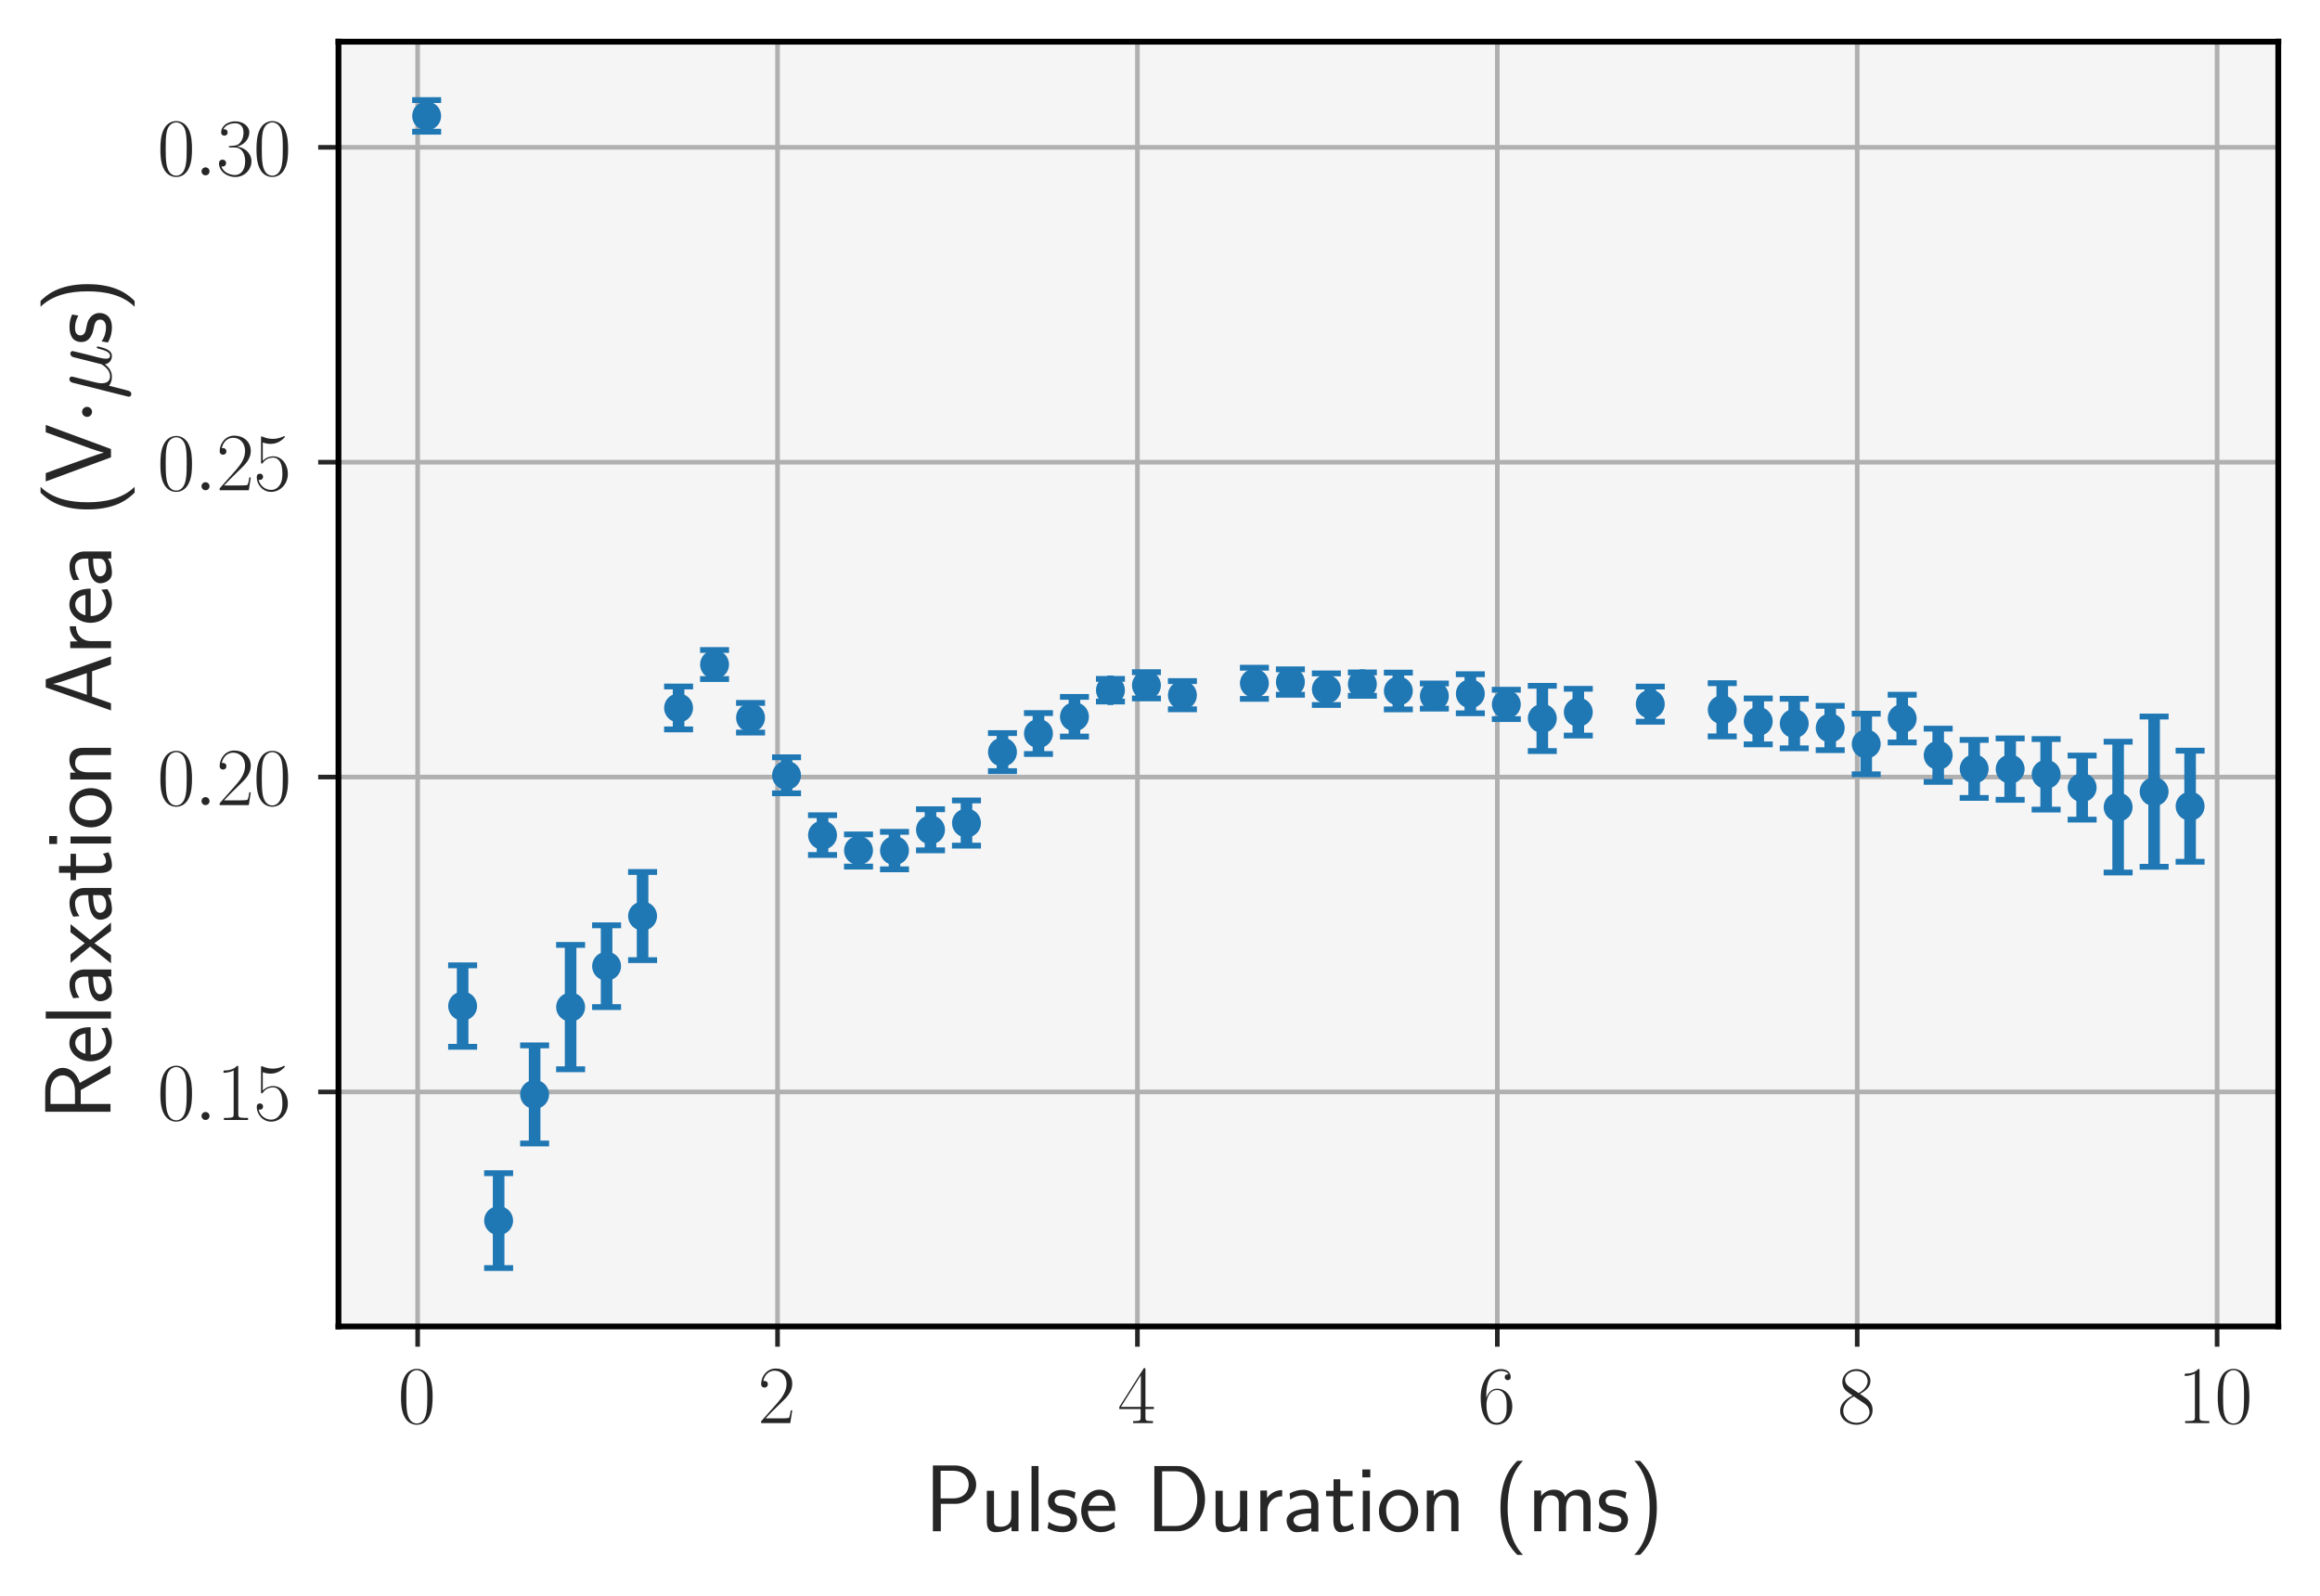 <?xml version="1.0" encoding="utf-8" standalone="no"?>
<!DOCTYPE svg PUBLIC "-//W3C//DTD SVG 1.1//EN"
  "http://www.w3.org/Graphics/SVG/1.1/DTD/svg11.dtd">
<svg xmlns:xlink="http://www.w3.org/1999/xlink" width="400.419pt" height="275.498pt" viewBox="0 0 400.419 275.498" xmlns="http://www.w3.org/2000/svg" version="1.1">
 <defs>
  <style type="text/css">*{stroke-linejoin: round; stroke-linecap: butt}</style>
 </defs>
 <g id="figure_1">
  <g id="patch_1">
   <path d="M 0 275.498 
L 400.419 275.498 
L 400.419 0 
L 0 0 
z
" style="fill: #ffffff"/>
  </g>
  <g id="axes_1">
   <g id="patch_2">
    <path d="M 58.419 228.96 
L 393.219 228.96 
L 393.219 7.2 
L 58.419 7.2 
z
" style="fill: #f5f5f5"/>
   </g>
   <g id="matplotlib.axis_1">
    <g id="xtick_1">
     <g id="line2d_1">
      <path d="M 72.085 228.96 
L 72.085 7.2 
" clip-path="url(#pfd8068167b)" style="fill: none; stroke: #b0b0b0; stroke-width: 0.8; stroke-linecap: round"/>
     </g>
     <g id="line2d_2">
      <defs>
       <path id="m3be9a66f11" d="M 0 0 
L 0 3.5 
" style="stroke: #262626; stroke-width: 0.8"/>
      </defs>
      <g>
       <use xlink:href="#m3be9a66f11" x="72.085" y="228.96" style="fill: #262626; stroke: #262626; stroke-width: 0.8"/>
      </g>
     </g>
     <g id="text_1">
      <!-- $\mathdefault{0}$ -->
      <g style="fill: #262626" transform="translate(68.67 245.646) scale(0.14 -0.14)">
       <defs>
        <path id="CMR17-30" d="M 2688 2025 
C 2688 2416 2682 3080 2413 3591 
C 2176 4039 1798 4198 1466 4198 
C 1158 4198 768 4058 525 3597 
C 269 3118 243 2524 243 2025 
C 243 1661 250 1106 448 619 
C 723 -39 1216 -128 1466 -128 
C 1760 -128 2208 -7 2470 600 
C 2662 1042 2688 1559 2688 2025 
z
M 1466 -26 
C 1056 -26 813 325 723 812 
C 653 1188 653 1738 653 2096 
C 653 2588 653 2997 736 3387 
C 858 3929 1216 4096 1466 4096 
C 1728 4096 2067 3923 2189 3400 
C 2272 3036 2278 2607 2278 2096 
C 2278 1680 2278 1169 2202 792 
C 2067 95 1690 -26 1466 -26 
z
" transform="scale(0.016)"/>
       </defs>
       <use xlink:href="#CMR17-30" transform="scale(0.996)"/>
      </g>
     </g>
    </g>
    <g id="xtick_2">
     <g id="line2d_3">
      <path d="M 134.2 228.96 
L 134.2 7.2 
" clip-path="url(#pfd8068167b)" style="fill: none; stroke: #b0b0b0; stroke-width: 0.8; stroke-linecap: round"/>
     </g>
     <g id="line2d_4">
      <g>
       <use xlink:href="#m3be9a66f11" x="134.2" y="228.96" style="fill: #262626; stroke: #262626; stroke-width: 0.8"/>
      </g>
     </g>
     <g id="text_2">
      <!-- $\mathdefault{2}$ -->
      <g style="fill: #262626" transform="translate(130.785 245.646) scale(0.14 -0.14)">
       <defs>
        <path id="CMR17-32" d="M 2669 989 
L 2554 989 
C 2490 536 2438 459 2413 420 
C 2381 369 1920 369 1830 369 
L 602 369 
C 832 619 1280 1072 1824 1597 
C 2214 1967 2669 2402 2669 3035 
C 2669 3790 2067 4224 1395 4224 
C 691 4224 262 3604 262 3030 
C 262 2780 448 2748 525 2748 
C 589 2748 781 2787 781 3010 
C 781 3207 614 3264 525 3264 
C 486 3264 448 3258 422 3245 
C 544 3790 915 4058 1306 4058 
C 1862 4058 2227 3617 2227 3035 
C 2227 2479 1901 2000 1536 1584 
L 262 146 
L 262 0 
L 2515 0 
L 2669 989 
z
" transform="scale(0.016)"/>
       </defs>
       <use xlink:href="#CMR17-32" transform="scale(0.996)"/>
      </g>
     </g>
    </g>
    <g id="xtick_3">
     <g id="line2d_5">
      <path d="M 196.315 228.96 
L 196.315 7.2 
" clip-path="url(#pfd8068167b)" style="fill: none; stroke: #b0b0b0; stroke-width: 0.8; stroke-linecap: round"/>
     </g>
     <g id="line2d_6">
      <g>
       <use xlink:href="#m3be9a66f11" x="196.315" y="228.96" style="fill: #262626; stroke: #262626; stroke-width: 0.8"/>
      </g>
     </g>
     <g id="text_3">
      <!-- $\mathdefault{4}$ -->
      <g style="fill: #262626" transform="translate(192.9 245.646) scale(0.14 -0.14)">
       <defs>
        <path id="CMR17-34" d="M 2150 4122 
C 2150 4256 2144 4256 2029 4256 
L 128 1254 
L 128 1088 
L 1779 1088 
L 1779 457 
C 1779 224 1766 160 1318 160 
L 1197 160 
L 1197 0 
C 1402 0 1747 0 1965 0 
C 2182 0 2528 0 2733 0 
L 2733 160 
L 2611 160 
C 2163 160 2150 224 2150 457 
L 2150 1088 
L 2803 1088 
L 2803 1254 
L 2150 1254 
L 2150 4122 
z
M 1798 3703 
L 1798 1254 
L 256 1254 
L 1798 3703 
z
" transform="scale(0.016)"/>
       </defs>
       <use xlink:href="#CMR17-34" transform="scale(0.996)"/>
      </g>
     </g>
    </g>
    <g id="xtick_4">
     <g id="line2d_7">
      <path d="M 258.43 228.96 
L 258.43 7.2 
" clip-path="url(#pfd8068167b)" style="fill: none; stroke: #b0b0b0; stroke-width: 0.8; stroke-linecap: round"/>
     </g>
     <g id="line2d_8">
      <g>
       <use xlink:href="#m3be9a66f11" x="258.43" y="228.96" style="fill: #262626; stroke: #262626; stroke-width: 0.8"/>
      </g>
     </g>
     <g id="text_4">
      <!-- $\mathdefault{6}$ -->
      <g style="fill: #262626" transform="translate(255.015 245.646) scale(0.14 -0.14)">
       <defs>
        <path id="CMR17-36" d="M 678 2176 
C 678 3690 1395 4032 1811 4032 
C 1946 4032 2272 4009 2400 3776 
C 2298 3776 2106 3776 2106 3553 
C 2106 3381 2246 3323 2336 3323 
C 2394 3323 2566 3348 2566 3560 
C 2566 3954 2246 4179 1805 4179 
C 1043 4179 243 3390 243 1984 
C 243 253 966 -128 1478 -128 
C 2099 -128 2688 427 2688 1283 
C 2688 2081 2170 2662 1517 2662 
C 1126 2662 838 2407 678 1960 
L 678 2176 
z
M 1478 25 
C 691 25 691 1200 691 1436 
C 691 1896 909 2560 1504 2560 
C 1613 2560 1926 2560 2138 2120 
C 2253 1870 2253 1609 2253 1289 
C 2253 944 2253 690 2118 434 
C 1978 171 1773 25 1478 25 
z
" transform="scale(0.016)"/>
       </defs>
       <use xlink:href="#CMR17-36" transform="scale(0.996)"/>
      </g>
     </g>
    </g>
    <g id="xtick_5">
     <g id="line2d_9">
      <path d="M 320.545 228.96 
L 320.545 7.2 
" clip-path="url(#pfd8068167b)" style="fill: none; stroke: #b0b0b0; stroke-width: 0.8; stroke-linecap: round"/>
     </g>
     <g id="line2d_10">
      <g>
       <use xlink:href="#m3be9a66f11" x="320.545" y="228.96" style="fill: #262626; stroke: #262626; stroke-width: 0.8"/>
      </g>
     </g>
     <g id="text_5">
      <!-- $\mathdefault{8}$ -->
      <g style="fill: #262626" transform="translate(317.13 245.646) scale(0.14 -0.14)">
       <defs>
        <path id="CMR17-38" d="M 1741 2264 
C 2144 2467 2554 2773 2554 3263 
C 2554 3841 1990 4179 1472 4179 
C 890 4179 378 3759 378 3180 
C 378 3021 416 2747 666 2505 
C 730 2442 998 2251 1171 2130 
C 883 1983 211 1634 211 934 
C 211 279 838 -128 1459 -128 
C 2144 -128 2720 362 2720 1010 
C 2720 1590 2330 1857 2074 2029 
L 1741 2264 
z
M 902 2822 
C 851 2854 595 3051 595 3351 
C 595 3739 998 4032 1459 4032 
C 1965 4032 2336 3676 2336 3262 
C 2336 2669 1670 2331 1638 2331 
C 1632 2331 1626 2331 1574 2370 
L 902 2822 
z
M 2080 1519 
C 2176 1449 2483 1240 2483 851 
C 2483 381 2010 25 1472 25 
C 890 25 448 438 448 940 
C 448 1443 838 1862 1280 2060 
L 2080 1519 
z
" transform="scale(0.016)"/>
       </defs>
       <use xlink:href="#CMR17-38" transform="scale(0.996)"/>
      </g>
     </g>
    </g>
    <g id="xtick_6">
     <g id="line2d_11">
      <path d="M 382.66 228.96 
L 382.66 7.2 
" clip-path="url(#pfd8068167b)" style="fill: none; stroke: #b0b0b0; stroke-width: 0.8; stroke-linecap: round"/>
     </g>
     <g id="line2d_12">
      <g>
       <use xlink:href="#m3be9a66f11" x="382.66" y="228.96" style="fill: #262626; stroke: #262626; stroke-width: 0.8"/>
      </g>
     </g>
     <g id="text_6">
      <!-- $\mathdefault{10}$ -->
      <g style="fill: #262626" transform="translate(375.831 245.646) scale(0.14 -0.14)">
       <defs>
        <path id="CMR17-31" d="M 1702 4058 
C 1702 4192 1696 4192 1606 4192 
C 1357 3916 979 3827 621 3827 
C 602 3827 570 3827 563 3808 
C 557 3795 557 3782 557 3648 
C 755 3648 1088 3686 1344 3839 
L 1344 461 
C 1344 236 1331 160 781 160 
L 589 160 
L 589 0 
C 896 0 1216 0 1523 0 
C 1830 0 2150 0 2458 0 
L 2458 160 
L 2266 160 
C 1715 160 1702 230 1702 458 
L 1702 4058 
z
" transform="scale(0.016)"/>
       </defs>
       <use xlink:href="#CMR17-31" transform="scale(0.996)"/>
       <use xlink:href="#CMR17-30" transform="translate(45.69 0) scale(0.996)"/>
      </g>
     </g>
    </g>
    <g id="text_7">
     <!-- Pulse Duration (ms) -->
     <g style="fill: #262626" transform="translate(159.558 264.313) scale(0.16 -0.16)">
      <defs>
       <path id="CMSS17-50" d="M 2106 1856 
C 2874 1856 3501 2453 3501 3158 
C 3501 3850 2899 4453 2067 4453 
L 570 4453 
L 570 0 
L 1107 0 
L 1107 1856 
L 2106 1856 
z
M 1926 4096 
C 2669 4096 2995 3627 2995 3157 
C 2995 2720 2694 2226 1926 2226 
L 1094 2226 
L 1094 4096 
L 1926 4096 
z
" transform="scale(0.016)"/>
       <path id="CMSS17-75" d="M 2618 2739 
L 2131 2739 
L 2131 972 
C 2131 498 1786 306 1421 306 
C 998 306 960 447 960 709 
L 960 2739 
L 474 2739 
L 474 678 
C 474 179 646 -64 1088 -64 
C 1306 -64 1798 -13 2144 306 
L 2144 0 
L 2618 0 
L 2618 2739 
z
" transform="scale(0.016)"/>
       <path id="CMSS17-6c" d="M 947 4416 
L 474 4416 
L 474 0 
L 947 0 
L 947 4416 
z
" transform="scale(0.016)"/>
       <path id="CMSS17-73" d="M 2061 2627 
C 1683 2807 1389 2807 1197 2807 
C 742 2807 198 2648 198 2003 
C 198 1359 902 1218 1094 1179 
C 1389 1122 1715 1058 1715 740 
C 1715 337 1254 337 1171 337 
C 915 337 563 407 243 638 
L 166 210 
C 531 0 883 -64 1178 -64 
C 1965 -64 2163 416 2163 781 
C 2163 1094 1984 1305 1862 1401 
C 1651 1568 1574 1587 1050 1696 
C 960 1709 646 1779 646 2066 
C 646 2432 1050 2432 1139 2432 
C 1555 2432 1811 2303 1984 2208 
L 2061 2627 
z
" transform="scale(0.016)"/>
       <path id="CMSS17-65" d="M 2502 1377 
C 2502 1590 2490 2003 2285 2345 
C 2061 2713 1696 2816 1421 2816 
C 755 2816 192 2188 192 1375 
C 192 582 774 -64 1510 -64 
C 1798 -64 2150 19 2470 248 
C 2470 274 2458 414 2451 420 
C 2451 433 2432 630 2432 656 
C 2125 407 1773 325 1517 325 
C 1107 325 666 667 646 1377 
L 2502 1377 
z
M 698 1728 
C 781 2084 1062 2421 1421 2421 
C 1517 2421 1965 2421 2080 1728 
L 698 1728 
z
" transform="scale(0.016)"/>
       <path id="CMSS17-44" d="M 570 4416 
L 570 0 
L 2144 0 
C 3194 0 4000 980 4000 2170 
C 4000 3398 3194 4416 2144 4416 
L 570 4416 
z
M 1094 357 
L 1094 4059 
L 2003 4059 
C 2861 4059 3475 3277 3475 2170 
C 3475 1107 2867 357 2003 357 
L 1094 357 
z
" transform="scale(0.016)"/>
       <path id="CMSS17-72" d="M 954 1363 
C 954 1965 1395 2368 1958 2368 
L 1958 2789 
C 1549 2789 1165 2585 934 2253 
L 934 2758 
L 480 2758 
L 480 0 
L 954 0 
L 954 1363 
z
" transform="scale(0.016)"/>
       <path id="CMSS17-61" d="M 2406 1791 
C 2406 2392 1978 2808 1402 2808 
C 1120 2808 813 2757 461 2553 
L 499 2135 
C 659 2248 934 2432 1395 2432 
C 1722 2432 1920 2180 1920 1782 
L 1920 1536 
C 896 1536 256 1238 256 726 
C 256 461 416 -64 947 -64 
C 1043 -64 1562 -64 1933 217 
L 1933 -19 
L 2406 -19 
L 2406 1791 
z
M 1920 816 
C 1920 701 1920 548 1728 434 
C 1562 325 1350 325 1261 325 
C 941 325 723 511 723 744 
C 723 1211 1722 1211 1920 1211 
L 1920 816 
z
" transform="scale(0.016)"/>
       <path id="CMSS17-74" d="M 1069 2368 
L 1901 2368 
L 1901 2737 
L 1069 2737 
L 1069 3520 
L 614 3520 
L 614 2737 
L 109 2737 
L 109 2368 
L 602 2368 
L 602 749 
C 602 384 685 -64 1107 -64 
C 1427 -64 1722 25 2003 172 
L 1901 548 
C 1747 414 1562 337 1363 337 
C 1082 337 1069 696 1069 856 
L 1069 2368 
z
" transform="scale(0.016)"/>
       <path id="CMSS17-69" d="M 979 4183 
L 442 4183 
L 442 3648 
L 979 3648 
L 979 4183 
z
M 947 2739 
L 474 2739 
L 474 0 
L 947 0 
L 947 2739 
z
" transform="scale(0.016)"/>
       <path id="CMSS17-6f" d="M 2829 1356 
C 2829 2176 2221 2816 1504 2816 
C 768 2816 173 2157 173 1356 
C 173 544 787 -64 1498 -64 
C 2227 -64 2829 563 2829 1356 
z
M 1504 337 
C 1050 337 659 709 659 1408 
C 659 2151 1114 2427 1498 2427 
C 1914 2427 2342 2126 2342 1408 
C 2342 683 1926 337 1504 337 
z
" transform="scale(0.016)"/>
       <path id="CMSS17-6e" d="M 2618 1877 
C 2618 2283 2522 2816 1798 2816 
C 1389 2816 1120 2606 941 2389 
L 941 2758 
L 474 2758 
L 474 0 
L 960 0 
L 960 1559 
C 960 1964 1114 2428 1549 2428 
C 2112 2428 2131 2048 2131 1829 
L 2131 0 
L 2618 0 
L 2618 1877 
z
" transform="scale(0.016)"/>
       <path id="CMSS17-28" d="M 1613 4768 
C 1267 4417 474 3601 474 1588 
C 474 -433 1267 -1243 1613 -1600 
L 2003 -1600 
C 1216 -784 960 357 960 1581 
C 960 2798 1203 3946 2003 4768 
L 1613 4768 
z
" transform="scale(0.016)"/>
       <path id="CMSS17-6d" d="M 4288 1877 
C 4288 2308 4179 2816 3462 2816 
C 2982 2816 2694 2516 2566 2331 
C 2451 2670 2182 2816 1798 2816 
C 1363 2816 1088 2568 941 2389 
L 941 2758 
L 474 2758 
L 474 0 
L 960 0 
L 960 1559 
C 960 1939 1101 2428 1555 2428 
C 2138 2428 2138 2016 2138 1829 
L 2138 0 
L 2624 0 
L 2624 1559 
C 2624 1939 2765 2428 3219 2428 
C 3802 2428 3802 2016 3802 1829 
L 3802 0 
L 4288 0 
L 4288 1877 
z
" transform="scale(0.016)"/>
       <path id="CMSS17-29" d="M 723 -1600 
C 1069 -1249 1862 -433 1862 1581 
C 1862 3601 1069 4411 723 4768 
L 333 4768 
C 1120 3952 1376 2811 1376 1588 
C 1376 370 1133 -778 333 -1600 
L 723 -1600 
z
" transform="scale(0.016)"/>
      </defs>
      <use xlink:href="#CMSS17-50" transform="scale(0.996)"/>
      <use xlink:href="#CMSS17-75" transform="translate(59.736 0) scale(0.996)"/>
      <use xlink:href="#CMSS17-6c" transform="translate(107.941 0) scale(0.996)"/>
      <use xlink:href="#CMSS17-73" transform="translate(130.121 0) scale(0.996)"/>
      <use xlink:href="#CMSS17-65" transform="translate(166.035 0) scale(0.996)"/>
      <use xlink:href="#CMSS17-44" transform="translate(238.903 0) scale(0.996)"/>
      <use xlink:href="#CMSS17-75" transform="translate(306.446 0) scale(0.996)"/>
      <use xlink:href="#CMSS17-72" transform="translate(354.651 0) scale(0.996)"/>
      <use xlink:href="#CMSS17-61" transform="translate(386.56 0) scale(0.996)"/>
      <use xlink:href="#CMSS17-74" transform="translate(431.482 0) scale(0.996)"/>
      <use xlink:href="#CMSS17-69" transform="translate(465.314 0) scale(0.996)"/>
      <use xlink:href="#CMSS17-6f" transform="translate(487.494 0) scale(0.996)"/>
      <use xlink:href="#CMSS17-6e" transform="translate(534.338 0) scale(0.996)"/>
      <use xlink:href="#CMSS17-28" transform="translate(613.772 0) scale(0.996)"/>
      <use xlink:href="#CMSS17-6d" transform="translate(650.206 0) scale(0.996)"/>
      <use xlink:href="#CMSS17-73" transform="translate(724.435 0) scale(0.996)"/>
      <use xlink:href="#CMSS17-29" transform="translate(760.349 0) scale(0.996)"/>
     </g>
    </g>
   </g>
   <g id="matplotlib.axis_2">
    <g id="ytick_1">
     <g id="line2d_13">
      <path d="M 58.419 188.478 
L 393.219 188.478 
" clip-path="url(#pfd8068167b)" style="fill: none; stroke: #b0b0b0; stroke-width: 0.8; stroke-linecap: round"/>
     </g>
     <g id="line2d_14">
      <defs>
       <path id="m4b57a94c94" d="M 0 0 
L -3.5 0 
" style="stroke: #262626; stroke-width: 0.8"/>
      </defs>
      <g>
       <use xlink:href="#m4b57a94c94" x="58.419" y="188.478" style="fill: #262626; stroke: #262626; stroke-width: 0.8"/>
      </g>
     </g>
     <g id="text_8">
      <!-- $\mathdefault{0.15}$ -->
      <g style="fill: #262626" transform="translate(27.14 193.321) scale(0.14 -0.14)">
       <defs>
        <path id="CMMI12-3a" d="M 1178 307 
C 1178 492 1024 619 870 619 
C 685 619 557 466 557 313 
C 557 128 710 0 864 0 
C 1050 0 1178 153 1178 307 
z
" transform="scale(0.016)"/>
        <path id="CMR17-35" d="M 730 3692 
C 794 3666 1056 3584 1325 3584 
C 1920 3584 2246 3911 2432 4100 
C 2432 4157 2432 4192 2394 4192 
C 2387 4192 2374 4192 2323 4163 
C 2099 4058 1837 3973 1517 3973 
C 1325 3973 1037 3999 723 4139 
C 653 4171 640 4171 634 4171 
C 602 4171 595 4164 595 4037 
L 595 2203 
C 595 2089 595 2057 659 2057 
C 691 2057 704 2070 736 2114 
C 941 2401 1222 2522 1542 2522 
C 1766 2522 2246 2382 2246 1289 
C 2246 1085 2246 715 2054 421 
C 1894 159 1645 25 1370 25 
C 947 25 518 320 403 814 
C 429 807 480 795 506 795 
C 589 795 749 840 749 1038 
C 749 1210 627 1280 506 1280 
C 358 1280 262 1190 262 1011 
C 262 454 704 -128 1382 -128 
C 2042 -128 2669 440 2669 1264 
C 2669 2030 2170 2624 1549 2624 
C 1222 2624 947 2503 730 2274 
L 730 3692 
z
" transform="scale(0.016)"/>
       </defs>
       <use xlink:href="#CMR17-30" transform="scale(0.996)"/>
       <use xlink:href="#CMMI12-3a" transform="translate(45.69 0) scale(0.996)"/>
       <use xlink:href="#CMR17-31" transform="translate(72.788 0) scale(0.996)"/>
       <use xlink:href="#CMR17-35" transform="translate(118.478 0) scale(0.996)"/>
      </g>
     </g>
    </g>
    <g id="ytick_2">
     <g id="line2d_15">
      <path d="M 58.419 134.127 
L 393.219 134.127 
" clip-path="url(#pfd8068167b)" style="fill: none; stroke: #b0b0b0; stroke-width: 0.8; stroke-linecap: round"/>
     </g>
     <g id="line2d_16">
      <g>
       <use xlink:href="#m4b57a94c94" x="58.419" y="134.127" style="fill: #262626; stroke: #262626; stroke-width: 0.8"/>
      </g>
     </g>
     <g id="text_9">
      <!-- $\mathdefault{0.20}$ -->
      <g style="fill: #262626" transform="translate(27.14 138.97) scale(0.14 -0.14)">
       <use xlink:href="#CMR17-30" transform="scale(0.996)"/>
       <use xlink:href="#CMMI12-3a" transform="translate(45.69 0) scale(0.996)"/>
       <use xlink:href="#CMR17-32" transform="translate(72.788 0) scale(0.996)"/>
       <use xlink:href="#CMR17-30" transform="translate(118.478 0) scale(0.996)"/>
      </g>
     </g>
    </g>
    <g id="ytick_3">
     <g id="line2d_17">
      <path d="M 58.419 79.776 
L 393.219 79.776 
" clip-path="url(#pfd8068167b)" style="fill: none; stroke: #b0b0b0; stroke-width: 0.8; stroke-linecap: round"/>
     </g>
     <g id="line2d_18">
      <g>
       <use xlink:href="#m4b57a94c94" x="58.419" y="79.776" style="fill: #262626; stroke: #262626; stroke-width: 0.8"/>
      </g>
     </g>
     <g id="text_10">
      <!-- $\mathdefault{0.25}$ -->
      <g style="fill: #262626" transform="translate(27.14 84.619) scale(0.14 -0.14)">
       <use xlink:href="#CMR17-30" transform="scale(0.996)"/>
       <use xlink:href="#CMMI12-3a" transform="translate(45.69 0) scale(0.996)"/>
       <use xlink:href="#CMR17-32" transform="translate(72.788 0) scale(0.996)"/>
       <use xlink:href="#CMR17-35" transform="translate(118.478 0) scale(0.996)"/>
      </g>
     </g>
    </g>
    <g id="ytick_4">
     <g id="line2d_19">
      <path d="M 58.419 25.425 
L 393.219 25.425 
" clip-path="url(#pfd8068167b)" style="fill: none; stroke: #b0b0b0; stroke-width: 0.8; stroke-linecap: round"/>
     </g>
     <g id="line2d_20">
      <g>
       <use xlink:href="#m4b57a94c94" x="58.419" y="25.425" style="fill: #262626; stroke: #262626; stroke-width: 0.8"/>
      </g>
     </g>
     <g id="text_11">
      <!-- $\mathdefault{0.30}$ -->
      <g style="fill: #262626" transform="translate(27.14 30.268) scale(0.14 -0.14)">
       <defs>
        <path id="CMR17-33" d="M 1414 2157 
C 1984 2157 2234 1662 2234 1090 
C 2234 320 1824 25 1453 25 
C 1114 25 563 194 390 693 
C 422 680 454 680 486 680 
C 640 680 755 782 755 948 
C 755 1133 614 1216 486 1216 
C 378 1216 211 1165 211 926 
C 211 335 787 -128 1466 -128 
C 2176 -128 2720 430 2720 1085 
C 2720 1707 2208 2157 1600 2227 
C 2086 2328 2554 2756 2554 3329 
C 2554 3820 2048 4179 1472 4179 
C 890 4179 378 3829 378 3329 
C 378 3110 544 3072 627 3072 
C 762 3072 877 3155 877 3321 
C 877 3486 762 3569 627 3569 
C 602 3569 570 3569 544 3557 
C 730 3959 1235 4032 1459 4032 
C 1683 4032 2106 3925 2106 3320 
C 2106 3143 2080 2828 1862 2550 
C 1670 2304 1453 2304 1242 2284 
C 1210 2284 1062 2269 1037 2269 
C 992 2263 966 2257 966 2208 
C 966 2163 973 2157 1101 2157 
L 1414 2157 
z
" transform="scale(0.016)"/>
       </defs>
       <use xlink:href="#CMR17-30" transform="scale(0.996)"/>
       <use xlink:href="#CMMI12-3a" transform="translate(45.69 0) scale(0.996)"/>
       <use xlink:href="#CMR17-33" transform="translate(72.788 0) scale(0.996)"/>
       <use xlink:href="#CMR17-30" transform="translate(118.478 0) scale(0.996)"/>
      </g>
     </g>
    </g>
    <g id="text_12">
     <!-- Relaxation Area (V$\cdot$$\mu$s) -->
     <g style="fill: #262626" transform="translate(19.155 193.351) rotate(-90) scale(0.16 -0.16)">
      <defs>
       <path id="CMSS17-52" d="M 2522 2109 
L 2534 2115 
C 3533 2459 3539 3147 3539 3268 
C 3539 3873 2925 4453 2003 4453 
L 570 4453 
L 570 32 
L 1094 32 
L 1094 2048 
L 2035 2048 
L 3168 32 
L 3706 32 
L 2522 2109 
z
M 1094 2437 
L 1094 4096 
L 1933 4096 
C 2746 4096 3034 3637 3034 3267 
C 3034 2922 2778 2437 1933 2437 
L 1094 2437 
z
" transform="scale(0.016)"/>
       <path id="CMSS17-78" d="M 1587 1414 
L 2656 2739 
L 2099 2739 
L 1363 1777 
L 602 2739 
L 32 2739 
L 1139 1414 
L 0 0 
L 563 0 
L 1363 1121 
L 2195 0 
L 2758 0 
L 1587 1414 
z
" transform="scale(0.016)"/>
       <path id="CMSS17-41" d="M 2272 4416 
L 1722 4416 
L 166 0 
L 653 0 
L 1101 1280 
L 2816 1280 
L 3270 0 
L 3827 0 
L 2272 4416 
z
M 2694 1637 
L 1222 1637 
C 1530 2528 1914 3638 1958 3925 
L 1965 3925 
C 2010 3663 2138 3281 2246 2956 
L 2694 1637 
z
" transform="scale(0.016)"/>
       <path id="CMSS17-56" d="M 3910 4416 
L 3411 4416 
L 2304 1362 
C 2272 1273 2074 688 2035 484 
L 2029 484 
C 1978 726 1773 1292 1664 1604 
L 922 3672 
L 646 4416 
L 83 4416 
L 1715 0 
L 2278 0 
L 3910 4416 
z
" transform="scale(0.016)"/>
       <path id="CMSY10-1" d="M 1229 1619 
C 1229 1805 1075 1958 890 1958 
C 704 1958 550 1805 550 1619 
C 550 1433 704 1280 890 1280 
C 1075 1280 1229 1433 1229 1619 
z
" transform="scale(0.016)"/>
       <path id="CMMI12-16" d="M 922 140 
C 1082 -6 1318 -64 1536 -64 
C 1946 -64 2227 208 2374 405 
C 2438 69 2707 -64 2931 -64 
C 3123 -64 3277 50 3392 277 
C 3494 493 3584 879 3584 903 
C 3584 935 3558 960 3520 960 
C 3462 960 3456 928 3430 834 
C 3334 461 3213 64 2950 64 
C 2765 64 2752 229 2752 358 
C 2752 504 2810 735 2854 926 
L 3034 1615 
C 3059 1737 3130 2023 3162 2139 
C 3200 2292 3270 2567 3270 2592 
C 3270 2688 3194 2752 3098 2752 
C 3040 2752 2906 2726 2854 2535 
L 2406 760 
C 2374 632 2374 619 2291 517 
C 2214 409 1965 64 1562 64 
C 1203 64 1088 326 1088 625 
C 1088 811 1146 1034 1171 1143 
L 1459 2293 
C 1491 2414 1542 2618 1542 2657 
C 1542 2759 1459 2816 1376 2816 
C 1318 2816 1178 2797 1126 2592 
L 198 -1107 
C 192 -1139 179 -1177 179 -1216 
C 179 -1312 256 -1376 352 -1376 
C 538 -1376 576 -1228 621 -1050 
L 922 140 
z
" transform="scale(0.016)"/>
      </defs>
      <use xlink:href="#CMSS17-52" transform="scale(0.996)"/>
      <use xlink:href="#CMSS17-65" transform="translate(60.416 0) scale(0.996)"/>
      <use xlink:href="#CMSS17-6c" transform="translate(102.055 0) scale(0.996)"/>
      <use xlink:href="#CMSS17-61" transform="translate(124.236 0) scale(0.996)"/>
      <use xlink:href="#CMSS17-78" transform="translate(169.158 0) scale(0.996)"/>
      <use xlink:href="#CMSS17-61" transform="translate(212.158 0) scale(0.996)"/>
      <use xlink:href="#CMSS17-74" transform="translate(257.08 0) scale(0.996)"/>
      <use xlink:href="#CMSS17-69" transform="translate(290.911 0) scale(0.996)"/>
      <use xlink:href="#CMSS17-6f" transform="translate(313.092 0) scale(0.996)"/>
      <use xlink:href="#CMSS17-6e" transform="translate(359.936 0) scale(0.996)"/>
      <use xlink:href="#CMSS17-41" transform="translate(439.37 0) scale(0.996)"/>
      <use xlink:href="#CMSS17-72" transform="translate(501.588 0) scale(0.996)"/>
      <use xlink:href="#CMSS17-65" transform="translate(533.497 0) scale(0.996)"/>
      <use xlink:href="#CMSS17-61" transform="translate(575.136 0) scale(0.996)"/>
      <use xlink:href="#CMSS17-28" transform="translate(651.287 0) scale(0.996)"/>
      <use xlink:href="#CMSS17-56" transform="translate(687.721 0) scale(0.996)"/>
      <use xlink:href="#CMSY10-1" transform="translate(749.939 0) scale(0.996)"/>
      <use xlink:href="#CMMI12-16" transform="translate(777.613 0) scale(0.996)"/>
      <use xlink:href="#CMSS17-73" transform="translate(836.304 0) scale(0.996)"/>
      <use xlink:href="#CMSS17-29" transform="translate(872.218 0) scale(0.996)"/>
     </g>
    </g>
   </g>
   <g id="LineCollection_1">
    <path d="M 73.637 20.006 
L 73.637 20.006 
" clip-path="url(#pfd8068167b)" style="fill: none; stroke: #1f77b4; stroke-width: 2"/>
    <path d="M 79.849 173.659 
L 79.849 173.659 
" clip-path="url(#pfd8068167b)" style="fill: none; stroke: #1f77b4; stroke-width: 2"/>
    <path d="M 86.06 210.691 
L 86.06 210.691 
" clip-path="url(#pfd8068167b)" style="fill: none; stroke: #1f77b4; stroke-width: 2"/>
    <path d="M 92.272 188.912 
L 92.272 188.912 
" clip-path="url(#pfd8068167b)" style="fill: none; stroke: #1f77b4; stroke-width: 2"/>
    <path d="M 98.483 173.835 
L 98.483 173.835 
" clip-path="url(#pfd8068167b)" style="fill: none; stroke: #1f77b4; stroke-width: 2"/>
    <path d="M 104.695 166.776 
L 104.695 166.776 
" clip-path="url(#pfd8068167b)" style="fill: none; stroke: #1f77b4; stroke-width: 2"/>
    <path d="M 110.906 158.123 
L 110.906 158.123 
" clip-path="url(#pfd8068167b)" style="fill: none; stroke: #1f77b4; stroke-width: 2"/>
    <path d="M 117.118 122.2 
L 117.118 122.2 
" clip-path="url(#pfd8068167b)" style="fill: none; stroke: #1f77b4; stroke-width: 2"/>
    <path d="M 123.329 114.703 
L 123.329 114.703 
" clip-path="url(#pfd8068167b)" style="fill: none; stroke: #1f77b4; stroke-width: 2"/>
    <path d="M 129.541 123.892 
L 129.541 123.892 
" clip-path="url(#pfd8068167b)" style="fill: none; stroke: #1f77b4; stroke-width: 2"/>
    <path d="M 135.753 133.828 
L 135.753 133.828 
" clip-path="url(#pfd8068167b)" style="fill: none; stroke: #1f77b4; stroke-width: 2"/>
    <path d="M 141.964 144.15 
L 141.964 144.15 
" clip-path="url(#pfd8068167b)" style="fill: none; stroke: #1f77b4; stroke-width: 2"/>
    <path d="M 148.176 146.805 
L 148.176 146.805 
" clip-path="url(#pfd8068167b)" style="fill: none; stroke: #1f77b4; stroke-width: 2"/>
    <path d="M 154.387 146.82 
L 154.387 146.82 
" clip-path="url(#pfd8068167b)" style="fill: none; stroke: #1f77b4; stroke-width: 2"/>
    <path d="M 160.599 143.231 
L 160.599 143.231 
" clip-path="url(#pfd8068167b)" style="fill: none; stroke: #1f77b4; stroke-width: 2"/>
    <path d="M 166.81 142.066 
L 166.81 142.066 
" clip-path="url(#pfd8068167b)" style="fill: none; stroke: #1f77b4; stroke-width: 2"/>
    <path d="M 173.022 129.822 
L 173.022 129.822 
" clip-path="url(#pfd8068167b)" style="fill: none; stroke: #1f77b4; stroke-width: 2"/>
    <path d="M 179.233 126.615 
L 179.233 126.615 
" clip-path="url(#pfd8068167b)" style="fill: none; stroke: #1f77b4; stroke-width: 2"/>
    <path d="M 185.445 123.715 
L 185.445 123.715 
" clip-path="url(#pfd8068167b)" style="fill: none; stroke: #1f77b4; stroke-width: 2"/>
    <path d="M 191.656 119.139 
L 191.656 119.139 
" clip-path="url(#pfd8068167b)" style="fill: none; stroke: #1f77b4; stroke-width: 2"/>
    <path d="M 197.868 118.291 
L 197.868 118.291 
" clip-path="url(#pfd8068167b)" style="fill: none; stroke: #1f77b4; stroke-width: 2"/>
    <path d="M 204.079 119.998 
L 204.079 119.998 
" clip-path="url(#pfd8068167b)" style="fill: none; stroke: #1f77b4; stroke-width: 2"/>
    <path d="M 216.502 117.945 
L 216.502 117.945 
" clip-path="url(#pfd8068167b)" style="fill: none; stroke: #1f77b4; stroke-width: 2"/>
    <path d="M 222.714 117.73 
L 222.714 117.73 
" clip-path="url(#pfd8068167b)" style="fill: none; stroke: #1f77b4; stroke-width: 2"/>
    <path d="M 228.925 118.966 
L 228.925 118.966 
" clip-path="url(#pfd8068167b)" style="fill: none; stroke: #1f77b4; stroke-width: 2"/>
    <path d="M 235.137 118.086 
L 235.137 118.086 
" clip-path="url(#pfd8068167b)" style="fill: none; stroke: #1f77b4; stroke-width: 2"/>
    <path d="M 241.348 119.273 
L 241.348 119.273 
" clip-path="url(#pfd8068167b)" style="fill: none; stroke: #1f77b4; stroke-width: 2"/>
    <path d="M 247.56 120.147 
L 247.56 120.147 
" clip-path="url(#pfd8068167b)" style="fill: none; stroke: #1f77b4; stroke-width: 2"/>
    <path d="M 253.771 119.75 
L 253.771 119.75 
" clip-path="url(#pfd8068167b)" style="fill: none; stroke: #1f77b4; stroke-width: 2"/>
    <path d="M 259.983 121.593 
L 259.983 121.593 
" clip-path="url(#pfd8068167b)" style="fill: none; stroke: #1f77b4; stroke-width: 2"/>
    <path d="M 266.194 124.01 
L 266.194 124.01 
" clip-path="url(#pfd8068167b)" style="fill: none; stroke: #1f77b4; stroke-width: 2"/>
    <path d="M 272.406 122.929 
L 272.406 122.929 
" clip-path="url(#pfd8068167b)" style="fill: none; stroke: #1f77b4; stroke-width: 2"/>
    <path d="M 284.829 121.544 
L 284.829 121.544 
" clip-path="url(#pfd8068167b)" style="fill: none; stroke: #1f77b4; stroke-width: 2"/>
    <path d="M 297.252 122.517 
L 297.252 122.517 
" clip-path="url(#pfd8068167b)" style="fill: none; stroke: #1f77b4; stroke-width: 2"/>
    <path d="M 303.463 124.525 
L 303.463 124.525 
" clip-path="url(#pfd8068167b)" style="fill: none; stroke: #1f77b4; stroke-width: 2"/>
    <path d="M 309.675 124.893 
L 309.675 124.893 
" clip-path="url(#pfd8068167b)" style="fill: none; stroke: #1f77b4; stroke-width: 2"/>
    <path d="M 315.886 125.662 
L 315.886 125.662 
" clip-path="url(#pfd8068167b)" style="fill: none; stroke: #1f77b4; stroke-width: 2"/>
    <path d="M 322.098 128.421 
L 322.098 128.421 
" clip-path="url(#pfd8068167b)" style="fill: none; stroke: #1f77b4; stroke-width: 2"/>
    <path d="M 328.309 124.04 
L 328.309 124.04 
" clip-path="url(#pfd8068167b)" style="fill: none; stroke: #1f77b4; stroke-width: 2"/>
    <path d="M 334.521 130.37 
L 334.521 130.37 
" clip-path="url(#pfd8068167b)" style="fill: none; stroke: #1f77b4; stroke-width: 2"/>
    <path d="M 340.732 132.723 
L 340.732 132.723 
" clip-path="url(#pfd8068167b)" style="fill: none; stroke: #1f77b4; stroke-width: 2"/>
    <path d="M 346.944 132.758 
L 346.944 132.758 
" clip-path="url(#pfd8068167b)" style="fill: none; stroke: #1f77b4; stroke-width: 2"/>
    <path d="M 353.155 133.659 
L 353.155 133.659 
" clip-path="url(#pfd8068167b)" style="fill: none; stroke: #1f77b4; stroke-width: 2"/>
    <path d="M 359.367 135.949 
L 359.367 135.949 
" clip-path="url(#pfd8068167b)" style="fill: none; stroke: #1f77b4; stroke-width: 2"/>
    <path d="M 365.578 139.316 
L 365.578 139.316 
" clip-path="url(#pfd8068167b)" style="fill: none; stroke: #1f77b4; stroke-width: 2"/>
    <path d="M 371.79 136.649 
L 371.79 136.649 
" clip-path="url(#pfd8068167b)" style="fill: none; stroke: #1f77b4; stroke-width: 2"/>
    <path d="M 378.001 139.161 
L 378.001 139.161 
" clip-path="url(#pfd8068167b)" style="fill: none; stroke: #1f77b4; stroke-width: 2"/>
   </g>
   <g id="LineCollection_2">
    <path d="M 73.637 22.733 
L 73.637 17.28 
" clip-path="url(#pfd8068167b)" style="fill: none; stroke: #1f77b4; stroke-width: 2"/>
    <path d="M 79.849 180.692 
L 79.849 166.625 
" clip-path="url(#pfd8068167b)" style="fill: none; stroke: #1f77b4; stroke-width: 2"/>
    <path d="M 86.06 218.88 
L 86.06 202.502 
" clip-path="url(#pfd8068167b)" style="fill: none; stroke: #1f77b4; stroke-width: 2"/>
    <path d="M 92.272 197.379 
L 92.272 180.446 
" clip-path="url(#pfd8068167b)" style="fill: none; stroke: #1f77b4; stroke-width: 2"/>
    <path d="M 98.483 184.565 
L 98.483 163.105 
" clip-path="url(#pfd8068167b)" style="fill: none; stroke: #1f77b4; stroke-width: 2"/>
    <path d="M 104.695 173.833 
L 104.695 159.72 
" clip-path="url(#pfd8068167b)" style="fill: none; stroke: #1f77b4; stroke-width: 2"/>
    <path d="M 110.906 165.728 
L 110.906 150.518 
" clip-path="url(#pfd8068167b)" style="fill: none; stroke: #1f77b4; stroke-width: 2"/>
    <path d="M 117.118 125.901 
L 117.118 118.498 
" clip-path="url(#pfd8068167b)" style="fill: none; stroke: #1f77b4; stroke-width: 2"/>
    <path d="M 123.329 117.208 
L 123.329 112.197 
" clip-path="url(#pfd8068167b)" style="fill: none; stroke: #1f77b4; stroke-width: 2"/>
    <path d="M 129.541 126.451 
L 129.541 121.333 
" clip-path="url(#pfd8068167b)" style="fill: none; stroke: #1f77b4; stroke-width: 2"/>
    <path d="M 135.753 136.937 
L 135.753 130.718 
" clip-path="url(#pfd8068167b)" style="fill: none; stroke: #1f77b4; stroke-width: 2"/>
    <path d="M 141.964 147.579 
L 141.964 140.72 
" clip-path="url(#pfd8068167b)" style="fill: none; stroke: #1f77b4; stroke-width: 2"/>
    <path d="M 148.176 149.583 
L 148.176 144.027 
" clip-path="url(#pfd8068167b)" style="fill: none; stroke: #1f77b4; stroke-width: 2"/>
    <path d="M 154.387 150.055 
L 154.387 143.584 
" clip-path="url(#pfd8068167b)" style="fill: none; stroke: #1f77b4; stroke-width: 2"/>
    <path d="M 160.599 146.774 
L 160.599 139.687 
" clip-path="url(#pfd8068167b)" style="fill: none; stroke: #1f77b4; stroke-width: 2"/>
    <path d="M 166.81 145.967 
L 166.81 138.166 
" clip-path="url(#pfd8068167b)" style="fill: none; stroke: #1f77b4; stroke-width: 2"/>
    <path d="M 173.022 133.108 
L 173.022 126.537 
" clip-path="url(#pfd8068167b)" style="fill: none; stroke: #1f77b4; stroke-width: 2"/>
    <path d="M 179.233 130.148 
L 179.233 123.082 
" clip-path="url(#pfd8068167b)" style="fill: none; stroke: #1f77b4; stroke-width: 2"/>
    <path d="M 185.445 127.14 
L 185.445 120.291 
" clip-path="url(#pfd8068167b)" style="fill: none; stroke: #1f77b4; stroke-width: 2"/>
    <path d="M 191.656 121.093 
L 191.656 117.186 
" clip-path="url(#pfd8068167b)" style="fill: none; stroke: #1f77b4; stroke-width: 2"/>
    <path d="M 197.868 120.56 
L 197.868 116.023 
" clip-path="url(#pfd8068167b)" style="fill: none; stroke: #1f77b4; stroke-width: 2"/>
    <path d="M 204.079 122.432 
L 204.079 117.563 
" clip-path="url(#pfd8068167b)" style="fill: none; stroke: #1f77b4; stroke-width: 2"/>
    <path d="M 216.502 120.632 
L 216.502 115.259 
" clip-path="url(#pfd8068167b)" style="fill: none; stroke: #1f77b4; stroke-width: 2"/>
    <path d="M 222.714 119.926 
L 222.714 115.533 
" clip-path="url(#pfd8068167b)" style="fill: none; stroke: #1f77b4; stroke-width: 2"/>
    <path d="M 228.925 121.691 
L 228.925 116.242 
" clip-path="url(#pfd8068167b)" style="fill: none; stroke: #1f77b4; stroke-width: 2"/>
    <path d="M 235.137 120.104 
L 235.137 116.068 
" clip-path="url(#pfd8068167b)" style="fill: none; stroke: #1f77b4; stroke-width: 2"/>
    <path d="M 241.348 122.448 
L 241.348 116.098 
" clip-path="url(#pfd8068167b)" style="fill: none; stroke: #1f77b4; stroke-width: 2"/>
    <path d="M 247.56 122.319 
L 247.56 117.974 
" clip-path="url(#pfd8068167b)" style="fill: none; stroke: #1f77b4; stroke-width: 2"/>
    <path d="M 253.771 123.122 
L 253.771 116.377 
" clip-path="url(#pfd8068167b)" style="fill: none; stroke: #1f77b4; stroke-width: 2"/>
    <path d="M 259.983 124.125 
L 259.983 119.061 
" clip-path="url(#pfd8068167b)" style="fill: none; stroke: #1f77b4; stroke-width: 2"/>
    <path d="M 266.194 129.639 
L 266.194 118.38 
" clip-path="url(#pfd8068167b)" style="fill: none; stroke: #1f77b4; stroke-width: 2"/>
    <path d="M 272.406 126.966 
L 272.406 118.891 
" clip-path="url(#pfd8068167b)" style="fill: none; stroke: #1f77b4; stroke-width: 2"/>
    <path d="M 284.829 124.578 
L 284.829 118.509 
" clip-path="url(#pfd8068167b)" style="fill: none; stroke: #1f77b4; stroke-width: 2"/>
    <path d="M 297.252 127.11 
L 297.252 117.923 
" clip-path="url(#pfd8068167b)" style="fill: none; stroke: #1f77b4; stroke-width: 2"/>
    <path d="M 303.463 128.488 
L 303.463 120.562 
" clip-path="url(#pfd8068167b)" style="fill: none; stroke: #1f77b4; stroke-width: 2"/>
    <path d="M 309.675 129.166 
L 309.675 120.619 
" clip-path="url(#pfd8068167b)" style="fill: none; stroke: #1f77b4; stroke-width: 2"/>
    <path d="M 315.886 129.487 
L 315.886 121.837 
" clip-path="url(#pfd8068167b)" style="fill: none; stroke: #1f77b4; stroke-width: 2"/>
    <path d="M 322.098 133.649 
L 322.098 123.193 
" clip-path="url(#pfd8068167b)" style="fill: none; stroke: #1f77b4; stroke-width: 2"/>
    <path d="M 328.309 128.155 
L 328.309 119.925 
" clip-path="url(#pfd8068167b)" style="fill: none; stroke: #1f77b4; stroke-width: 2"/>
    <path d="M 334.521 134.964 
L 334.521 125.775 
" clip-path="url(#pfd8068167b)" style="fill: none; stroke: #1f77b4; stroke-width: 2"/>
    <path d="M 340.732 137.727 
L 340.732 127.719 
" clip-path="url(#pfd8068167b)" style="fill: none; stroke: #1f77b4; stroke-width: 2"/>
    <path d="M 346.944 138.053 
L 346.944 127.463 
" clip-path="url(#pfd8068167b)" style="fill: none; stroke: #1f77b4; stroke-width: 2"/>
    <path d="M 353.155 139.747 
L 353.155 127.57 
" clip-path="url(#pfd8068167b)" style="fill: none; stroke: #1f77b4; stroke-width: 2"/>
    <path d="M 359.367 141.477 
L 359.367 130.422 
" clip-path="url(#pfd8068167b)" style="fill: none; stroke: #1f77b4; stroke-width: 2"/>
    <path d="M 365.578 150.604 
L 365.578 128.028 
" clip-path="url(#pfd8068167b)" style="fill: none; stroke: #1f77b4; stroke-width: 2"/>
    <path d="M 371.79 149.617 
L 371.79 123.681 
" clip-path="url(#pfd8068167b)" style="fill: none; stroke: #1f77b4; stroke-width: 2"/>
    <path d="M 378.001 148.747 
L 378.001 129.574 
" clip-path="url(#pfd8068167b)" style="fill: none; stroke: #1f77b4; stroke-width: 2"/>
   </g>
   <g id="line2d_21">
    <defs>
     <path id="mf0b0fb052a" d="M 0 2.5 
L 0 -2.5 
" style="stroke: #1f77b4"/>
    </defs>
    <g clip-path="url(#pfd8068167b)">
     <use xlink:href="#mf0b0fb052a" x="73.637" y="20.006" style="fill: #1f77b4; stroke: #1f77b4"/>
     <use xlink:href="#mf0b0fb052a" x="79.849" y="173.659" style="fill: #1f77b4; stroke: #1f77b4"/>
     <use xlink:href="#mf0b0fb052a" x="86.06" y="210.691" style="fill: #1f77b4; stroke: #1f77b4"/>
     <use xlink:href="#mf0b0fb052a" x="92.272" y="188.912" style="fill: #1f77b4; stroke: #1f77b4"/>
     <use xlink:href="#mf0b0fb052a" x="98.483" y="173.835" style="fill: #1f77b4; stroke: #1f77b4"/>
     <use xlink:href="#mf0b0fb052a" x="104.695" y="166.776" style="fill: #1f77b4; stroke: #1f77b4"/>
     <use xlink:href="#mf0b0fb052a" x="110.906" y="158.123" style="fill: #1f77b4; stroke: #1f77b4"/>
     <use xlink:href="#mf0b0fb052a" x="117.118" y="122.2" style="fill: #1f77b4; stroke: #1f77b4"/>
     <use xlink:href="#mf0b0fb052a" x="123.329" y="114.703" style="fill: #1f77b4; stroke: #1f77b4"/>
     <use xlink:href="#mf0b0fb052a" x="129.541" y="123.892" style="fill: #1f77b4; stroke: #1f77b4"/>
     <use xlink:href="#mf0b0fb052a" x="135.753" y="133.828" style="fill: #1f77b4; stroke: #1f77b4"/>
     <use xlink:href="#mf0b0fb052a" x="141.964" y="144.15" style="fill: #1f77b4; stroke: #1f77b4"/>
     <use xlink:href="#mf0b0fb052a" x="148.176" y="146.805" style="fill: #1f77b4; stroke: #1f77b4"/>
     <use xlink:href="#mf0b0fb052a" x="154.387" y="146.82" style="fill: #1f77b4; stroke: #1f77b4"/>
     <use xlink:href="#mf0b0fb052a" x="160.599" y="143.231" style="fill: #1f77b4; stroke: #1f77b4"/>
     <use xlink:href="#mf0b0fb052a" x="166.81" y="142.066" style="fill: #1f77b4; stroke: #1f77b4"/>
     <use xlink:href="#mf0b0fb052a" x="173.022" y="129.822" style="fill: #1f77b4; stroke: #1f77b4"/>
     <use xlink:href="#mf0b0fb052a" x="179.233" y="126.615" style="fill: #1f77b4; stroke: #1f77b4"/>
     <use xlink:href="#mf0b0fb052a" x="185.445" y="123.715" style="fill: #1f77b4; stroke: #1f77b4"/>
     <use xlink:href="#mf0b0fb052a" x="191.656" y="119.139" style="fill: #1f77b4; stroke: #1f77b4"/>
     <use xlink:href="#mf0b0fb052a" x="197.868" y="118.291" style="fill: #1f77b4; stroke: #1f77b4"/>
     <use xlink:href="#mf0b0fb052a" x="204.079" y="119.998" style="fill: #1f77b4; stroke: #1f77b4"/>
     <use xlink:href="#mf0b0fb052a" x="216.502" y="117.945" style="fill: #1f77b4; stroke: #1f77b4"/>
     <use xlink:href="#mf0b0fb052a" x="222.714" y="117.73" style="fill: #1f77b4; stroke: #1f77b4"/>
     <use xlink:href="#mf0b0fb052a" x="228.925" y="118.966" style="fill: #1f77b4; stroke: #1f77b4"/>
     <use xlink:href="#mf0b0fb052a" x="235.137" y="118.086" style="fill: #1f77b4; stroke: #1f77b4"/>
     <use xlink:href="#mf0b0fb052a" x="241.348" y="119.273" style="fill: #1f77b4; stroke: #1f77b4"/>
     <use xlink:href="#mf0b0fb052a" x="247.56" y="120.147" style="fill: #1f77b4; stroke: #1f77b4"/>
     <use xlink:href="#mf0b0fb052a" x="253.771" y="119.75" style="fill: #1f77b4; stroke: #1f77b4"/>
     <use xlink:href="#mf0b0fb052a" x="259.983" y="121.593" style="fill: #1f77b4; stroke: #1f77b4"/>
     <use xlink:href="#mf0b0fb052a" x="266.194" y="124.01" style="fill: #1f77b4; stroke: #1f77b4"/>
     <use xlink:href="#mf0b0fb052a" x="272.406" y="122.929" style="fill: #1f77b4; stroke: #1f77b4"/>
     <use xlink:href="#mf0b0fb052a" x="284.829" y="121.544" style="fill: #1f77b4; stroke: #1f77b4"/>
     <use xlink:href="#mf0b0fb052a" x="297.252" y="122.517" style="fill: #1f77b4; stroke: #1f77b4"/>
     <use xlink:href="#mf0b0fb052a" x="303.463" y="124.525" style="fill: #1f77b4; stroke: #1f77b4"/>
     <use xlink:href="#mf0b0fb052a" x="309.675" y="124.893" style="fill: #1f77b4; stroke: #1f77b4"/>
     <use xlink:href="#mf0b0fb052a" x="315.886" y="125.662" style="fill: #1f77b4; stroke: #1f77b4"/>
     <use xlink:href="#mf0b0fb052a" x="322.098" y="128.421" style="fill: #1f77b4; stroke: #1f77b4"/>
     <use xlink:href="#mf0b0fb052a" x="328.309" y="124.04" style="fill: #1f77b4; stroke: #1f77b4"/>
     <use xlink:href="#mf0b0fb052a" x="334.521" y="130.37" style="fill: #1f77b4; stroke: #1f77b4"/>
     <use xlink:href="#mf0b0fb052a" x="340.732" y="132.723" style="fill: #1f77b4; stroke: #1f77b4"/>
     <use xlink:href="#mf0b0fb052a" x="346.944" y="132.758" style="fill: #1f77b4; stroke: #1f77b4"/>
     <use xlink:href="#mf0b0fb052a" x="353.155" y="133.659" style="fill: #1f77b4; stroke: #1f77b4"/>
     <use xlink:href="#mf0b0fb052a" x="359.367" y="135.949" style="fill: #1f77b4; stroke: #1f77b4"/>
     <use xlink:href="#mf0b0fb052a" x="365.578" y="139.316" style="fill: #1f77b4; stroke: #1f77b4"/>
     <use xlink:href="#mf0b0fb052a" x="371.79" y="136.649" style="fill: #1f77b4; stroke: #1f77b4"/>
     <use xlink:href="#mf0b0fb052a" x="378.001" y="139.161" style="fill: #1f77b4; stroke: #1f77b4"/>
    </g>
   </g>
   <g id="line2d_22">
    <g clip-path="url(#pfd8068167b)">
     <use xlink:href="#mf0b0fb052a" x="73.637" y="20.006" style="fill: #1f77b4; stroke: #1f77b4"/>
     <use xlink:href="#mf0b0fb052a" x="79.849" y="173.659" style="fill: #1f77b4; stroke: #1f77b4"/>
     <use xlink:href="#mf0b0fb052a" x="86.06" y="210.691" style="fill: #1f77b4; stroke: #1f77b4"/>
     <use xlink:href="#mf0b0fb052a" x="92.272" y="188.912" style="fill: #1f77b4; stroke: #1f77b4"/>
     <use xlink:href="#mf0b0fb052a" x="98.483" y="173.835" style="fill: #1f77b4; stroke: #1f77b4"/>
     <use xlink:href="#mf0b0fb052a" x="104.695" y="166.776" style="fill: #1f77b4; stroke: #1f77b4"/>
     <use xlink:href="#mf0b0fb052a" x="110.906" y="158.123" style="fill: #1f77b4; stroke: #1f77b4"/>
     <use xlink:href="#mf0b0fb052a" x="117.118" y="122.2" style="fill: #1f77b4; stroke: #1f77b4"/>
     <use xlink:href="#mf0b0fb052a" x="123.329" y="114.703" style="fill: #1f77b4; stroke: #1f77b4"/>
     <use xlink:href="#mf0b0fb052a" x="129.541" y="123.892" style="fill: #1f77b4; stroke: #1f77b4"/>
     <use xlink:href="#mf0b0fb052a" x="135.753" y="133.828" style="fill: #1f77b4; stroke: #1f77b4"/>
     <use xlink:href="#mf0b0fb052a" x="141.964" y="144.15" style="fill: #1f77b4; stroke: #1f77b4"/>
     <use xlink:href="#mf0b0fb052a" x="148.176" y="146.805" style="fill: #1f77b4; stroke: #1f77b4"/>
     <use xlink:href="#mf0b0fb052a" x="154.387" y="146.82" style="fill: #1f77b4; stroke: #1f77b4"/>
     <use xlink:href="#mf0b0fb052a" x="160.599" y="143.231" style="fill: #1f77b4; stroke: #1f77b4"/>
     <use xlink:href="#mf0b0fb052a" x="166.81" y="142.066" style="fill: #1f77b4; stroke: #1f77b4"/>
     <use xlink:href="#mf0b0fb052a" x="173.022" y="129.822" style="fill: #1f77b4; stroke: #1f77b4"/>
     <use xlink:href="#mf0b0fb052a" x="179.233" y="126.615" style="fill: #1f77b4; stroke: #1f77b4"/>
     <use xlink:href="#mf0b0fb052a" x="185.445" y="123.715" style="fill: #1f77b4; stroke: #1f77b4"/>
     <use xlink:href="#mf0b0fb052a" x="191.656" y="119.139" style="fill: #1f77b4; stroke: #1f77b4"/>
     <use xlink:href="#mf0b0fb052a" x="197.868" y="118.291" style="fill: #1f77b4; stroke: #1f77b4"/>
     <use xlink:href="#mf0b0fb052a" x="204.079" y="119.998" style="fill: #1f77b4; stroke: #1f77b4"/>
     <use xlink:href="#mf0b0fb052a" x="216.502" y="117.945" style="fill: #1f77b4; stroke: #1f77b4"/>
     <use xlink:href="#mf0b0fb052a" x="222.714" y="117.73" style="fill: #1f77b4; stroke: #1f77b4"/>
     <use xlink:href="#mf0b0fb052a" x="228.925" y="118.966" style="fill: #1f77b4; stroke: #1f77b4"/>
     <use xlink:href="#mf0b0fb052a" x="235.137" y="118.086" style="fill: #1f77b4; stroke: #1f77b4"/>
     <use xlink:href="#mf0b0fb052a" x="241.348" y="119.273" style="fill: #1f77b4; stroke: #1f77b4"/>
     <use xlink:href="#mf0b0fb052a" x="247.56" y="120.147" style="fill: #1f77b4; stroke: #1f77b4"/>
     <use xlink:href="#mf0b0fb052a" x="253.771" y="119.75" style="fill: #1f77b4; stroke: #1f77b4"/>
     <use xlink:href="#mf0b0fb052a" x="259.983" y="121.593" style="fill: #1f77b4; stroke: #1f77b4"/>
     <use xlink:href="#mf0b0fb052a" x="266.194" y="124.01" style="fill: #1f77b4; stroke: #1f77b4"/>
     <use xlink:href="#mf0b0fb052a" x="272.406" y="122.929" style="fill: #1f77b4; stroke: #1f77b4"/>
     <use xlink:href="#mf0b0fb052a" x="284.829" y="121.544" style="fill: #1f77b4; stroke: #1f77b4"/>
     <use xlink:href="#mf0b0fb052a" x="297.252" y="122.517" style="fill: #1f77b4; stroke: #1f77b4"/>
     <use xlink:href="#mf0b0fb052a" x="303.463" y="124.525" style="fill: #1f77b4; stroke: #1f77b4"/>
     <use xlink:href="#mf0b0fb052a" x="309.675" y="124.893" style="fill: #1f77b4; stroke: #1f77b4"/>
     <use xlink:href="#mf0b0fb052a" x="315.886" y="125.662" style="fill: #1f77b4; stroke: #1f77b4"/>
     <use xlink:href="#mf0b0fb052a" x="322.098" y="128.421" style="fill: #1f77b4; stroke: #1f77b4"/>
     <use xlink:href="#mf0b0fb052a" x="328.309" y="124.04" style="fill: #1f77b4; stroke: #1f77b4"/>
     <use xlink:href="#mf0b0fb052a" x="334.521" y="130.37" style="fill: #1f77b4; stroke: #1f77b4"/>
     <use xlink:href="#mf0b0fb052a" x="340.732" y="132.723" style="fill: #1f77b4; stroke: #1f77b4"/>
     <use xlink:href="#mf0b0fb052a" x="346.944" y="132.758" style="fill: #1f77b4; stroke: #1f77b4"/>
     <use xlink:href="#mf0b0fb052a" x="353.155" y="133.659" style="fill: #1f77b4; stroke: #1f77b4"/>
     <use xlink:href="#mf0b0fb052a" x="359.367" y="135.949" style="fill: #1f77b4; stroke: #1f77b4"/>
     <use xlink:href="#mf0b0fb052a" x="365.578" y="139.316" style="fill: #1f77b4; stroke: #1f77b4"/>
     <use xlink:href="#mf0b0fb052a" x="371.79" y="136.649" style="fill: #1f77b4; stroke: #1f77b4"/>
     <use xlink:href="#mf0b0fb052a" x="378.001" y="139.161" style="fill: #1f77b4; stroke: #1f77b4"/>
    </g>
   </g>
   <g id="line2d_23">
    <defs>
     <path id="mea9cf35a06" d="M 2.5 0 
L -2.5 -0 
" style="stroke: #1f77b4"/>
    </defs>
    <g clip-path="url(#pfd8068167b)">
     <use xlink:href="#mea9cf35a06" x="73.637" y="22.733" style="fill: #1f77b4; stroke: #1f77b4"/>
     <use xlink:href="#mea9cf35a06" x="79.849" y="180.692" style="fill: #1f77b4; stroke: #1f77b4"/>
     <use xlink:href="#mea9cf35a06" x="86.06" y="218.88" style="fill: #1f77b4; stroke: #1f77b4"/>
     <use xlink:href="#mea9cf35a06" x="92.272" y="197.379" style="fill: #1f77b4; stroke: #1f77b4"/>
     <use xlink:href="#mea9cf35a06" x="98.483" y="184.565" style="fill: #1f77b4; stroke: #1f77b4"/>
     <use xlink:href="#mea9cf35a06" x="104.695" y="173.833" style="fill: #1f77b4; stroke: #1f77b4"/>
     <use xlink:href="#mea9cf35a06" x="110.906" y="165.728" style="fill: #1f77b4; stroke: #1f77b4"/>
     <use xlink:href="#mea9cf35a06" x="117.118" y="125.901" style="fill: #1f77b4; stroke: #1f77b4"/>
     <use xlink:href="#mea9cf35a06" x="123.329" y="117.208" style="fill: #1f77b4; stroke: #1f77b4"/>
     <use xlink:href="#mea9cf35a06" x="129.541" y="126.451" style="fill: #1f77b4; stroke: #1f77b4"/>
     <use xlink:href="#mea9cf35a06" x="135.753" y="136.937" style="fill: #1f77b4; stroke: #1f77b4"/>
     <use xlink:href="#mea9cf35a06" x="141.964" y="147.579" style="fill: #1f77b4; stroke: #1f77b4"/>
     <use xlink:href="#mea9cf35a06" x="148.176" y="149.583" style="fill: #1f77b4; stroke: #1f77b4"/>
     <use xlink:href="#mea9cf35a06" x="154.387" y="150.055" style="fill: #1f77b4; stroke: #1f77b4"/>
     <use xlink:href="#mea9cf35a06" x="160.599" y="146.774" style="fill: #1f77b4; stroke: #1f77b4"/>
     <use xlink:href="#mea9cf35a06" x="166.81" y="145.967" style="fill: #1f77b4; stroke: #1f77b4"/>
     <use xlink:href="#mea9cf35a06" x="173.022" y="133.108" style="fill: #1f77b4; stroke: #1f77b4"/>
     <use xlink:href="#mea9cf35a06" x="179.233" y="130.148" style="fill: #1f77b4; stroke: #1f77b4"/>
     <use xlink:href="#mea9cf35a06" x="185.445" y="127.14" style="fill: #1f77b4; stroke: #1f77b4"/>
     <use xlink:href="#mea9cf35a06" x="191.656" y="121.093" style="fill: #1f77b4; stroke: #1f77b4"/>
     <use xlink:href="#mea9cf35a06" x="197.868" y="120.56" style="fill: #1f77b4; stroke: #1f77b4"/>
     <use xlink:href="#mea9cf35a06" x="204.079" y="122.432" style="fill: #1f77b4; stroke: #1f77b4"/>
     <use xlink:href="#mea9cf35a06" x="216.502" y="120.632" style="fill: #1f77b4; stroke: #1f77b4"/>
     <use xlink:href="#mea9cf35a06" x="222.714" y="119.926" style="fill: #1f77b4; stroke: #1f77b4"/>
     <use xlink:href="#mea9cf35a06" x="228.925" y="121.691" style="fill: #1f77b4; stroke: #1f77b4"/>
     <use xlink:href="#mea9cf35a06" x="235.137" y="120.104" style="fill: #1f77b4; stroke: #1f77b4"/>
     <use xlink:href="#mea9cf35a06" x="241.348" y="122.448" style="fill: #1f77b4; stroke: #1f77b4"/>
     <use xlink:href="#mea9cf35a06" x="247.56" y="122.319" style="fill: #1f77b4; stroke: #1f77b4"/>
     <use xlink:href="#mea9cf35a06" x="253.771" y="123.122" style="fill: #1f77b4; stroke: #1f77b4"/>
     <use xlink:href="#mea9cf35a06" x="259.983" y="124.125" style="fill: #1f77b4; stroke: #1f77b4"/>
     <use xlink:href="#mea9cf35a06" x="266.194" y="129.639" style="fill: #1f77b4; stroke: #1f77b4"/>
     <use xlink:href="#mea9cf35a06" x="272.406" y="126.966" style="fill: #1f77b4; stroke: #1f77b4"/>
     <use xlink:href="#mea9cf35a06" x="284.829" y="124.578" style="fill: #1f77b4; stroke: #1f77b4"/>
     <use xlink:href="#mea9cf35a06" x="297.252" y="127.11" style="fill: #1f77b4; stroke: #1f77b4"/>
     <use xlink:href="#mea9cf35a06" x="303.463" y="128.488" style="fill: #1f77b4; stroke: #1f77b4"/>
     <use xlink:href="#mea9cf35a06" x="309.675" y="129.166" style="fill: #1f77b4; stroke: #1f77b4"/>
     <use xlink:href="#mea9cf35a06" x="315.886" y="129.487" style="fill: #1f77b4; stroke: #1f77b4"/>
     <use xlink:href="#mea9cf35a06" x="322.098" y="133.649" style="fill: #1f77b4; stroke: #1f77b4"/>
     <use xlink:href="#mea9cf35a06" x="328.309" y="128.155" style="fill: #1f77b4; stroke: #1f77b4"/>
     <use xlink:href="#mea9cf35a06" x="334.521" y="134.964" style="fill: #1f77b4; stroke: #1f77b4"/>
     <use xlink:href="#mea9cf35a06" x="340.732" y="137.727" style="fill: #1f77b4; stroke: #1f77b4"/>
     <use xlink:href="#mea9cf35a06" x="346.944" y="138.053" style="fill: #1f77b4; stroke: #1f77b4"/>
     <use xlink:href="#mea9cf35a06" x="353.155" y="139.747" style="fill: #1f77b4; stroke: #1f77b4"/>
     <use xlink:href="#mea9cf35a06" x="359.367" y="141.477" style="fill: #1f77b4; stroke: #1f77b4"/>
     <use xlink:href="#mea9cf35a06" x="365.578" y="150.604" style="fill: #1f77b4; stroke: #1f77b4"/>
     <use xlink:href="#mea9cf35a06" x="371.79" y="149.617" style="fill: #1f77b4; stroke: #1f77b4"/>
     <use xlink:href="#mea9cf35a06" x="378.001" y="148.747" style="fill: #1f77b4; stroke: #1f77b4"/>
    </g>
   </g>
   <g id="line2d_24">
    <g clip-path="url(#pfd8068167b)">
     <use xlink:href="#mea9cf35a06" x="73.637" y="17.28" style="fill: #1f77b4; stroke: #1f77b4"/>
     <use xlink:href="#mea9cf35a06" x="79.849" y="166.625" style="fill: #1f77b4; stroke: #1f77b4"/>
     <use xlink:href="#mea9cf35a06" x="86.06" y="202.502" style="fill: #1f77b4; stroke: #1f77b4"/>
     <use xlink:href="#mea9cf35a06" x="92.272" y="180.446" style="fill: #1f77b4; stroke: #1f77b4"/>
     <use xlink:href="#mea9cf35a06" x="98.483" y="163.105" style="fill: #1f77b4; stroke: #1f77b4"/>
     <use xlink:href="#mea9cf35a06" x="104.695" y="159.72" style="fill: #1f77b4; stroke: #1f77b4"/>
     <use xlink:href="#mea9cf35a06" x="110.906" y="150.518" style="fill: #1f77b4; stroke: #1f77b4"/>
     <use xlink:href="#mea9cf35a06" x="117.118" y="118.498" style="fill: #1f77b4; stroke: #1f77b4"/>
     <use xlink:href="#mea9cf35a06" x="123.329" y="112.197" style="fill: #1f77b4; stroke: #1f77b4"/>
     <use xlink:href="#mea9cf35a06" x="129.541" y="121.333" style="fill: #1f77b4; stroke: #1f77b4"/>
     <use xlink:href="#mea9cf35a06" x="135.753" y="130.718" style="fill: #1f77b4; stroke: #1f77b4"/>
     <use xlink:href="#mea9cf35a06" x="141.964" y="140.72" style="fill: #1f77b4; stroke: #1f77b4"/>
     <use xlink:href="#mea9cf35a06" x="148.176" y="144.027" style="fill: #1f77b4; stroke: #1f77b4"/>
     <use xlink:href="#mea9cf35a06" x="154.387" y="143.584" style="fill: #1f77b4; stroke: #1f77b4"/>
     <use xlink:href="#mea9cf35a06" x="160.599" y="139.687" style="fill: #1f77b4; stroke: #1f77b4"/>
     <use xlink:href="#mea9cf35a06" x="166.81" y="138.166" style="fill: #1f77b4; stroke: #1f77b4"/>
     <use xlink:href="#mea9cf35a06" x="173.022" y="126.537" style="fill: #1f77b4; stroke: #1f77b4"/>
     <use xlink:href="#mea9cf35a06" x="179.233" y="123.082" style="fill: #1f77b4; stroke: #1f77b4"/>
     <use xlink:href="#mea9cf35a06" x="185.445" y="120.291" style="fill: #1f77b4; stroke: #1f77b4"/>
     <use xlink:href="#mea9cf35a06" x="191.656" y="117.186" style="fill: #1f77b4; stroke: #1f77b4"/>
     <use xlink:href="#mea9cf35a06" x="197.868" y="116.023" style="fill: #1f77b4; stroke: #1f77b4"/>
     <use xlink:href="#mea9cf35a06" x="204.079" y="117.563" style="fill: #1f77b4; stroke: #1f77b4"/>
     <use xlink:href="#mea9cf35a06" x="216.502" y="115.259" style="fill: #1f77b4; stroke: #1f77b4"/>
     <use xlink:href="#mea9cf35a06" x="222.714" y="115.533" style="fill: #1f77b4; stroke: #1f77b4"/>
     <use xlink:href="#mea9cf35a06" x="228.925" y="116.242" style="fill: #1f77b4; stroke: #1f77b4"/>
     <use xlink:href="#mea9cf35a06" x="235.137" y="116.068" style="fill: #1f77b4; stroke: #1f77b4"/>
     <use xlink:href="#mea9cf35a06" x="241.348" y="116.098" style="fill: #1f77b4; stroke: #1f77b4"/>
     <use xlink:href="#mea9cf35a06" x="247.56" y="117.974" style="fill: #1f77b4; stroke: #1f77b4"/>
     <use xlink:href="#mea9cf35a06" x="253.771" y="116.377" style="fill: #1f77b4; stroke: #1f77b4"/>
     <use xlink:href="#mea9cf35a06" x="259.983" y="119.061" style="fill: #1f77b4; stroke: #1f77b4"/>
     <use xlink:href="#mea9cf35a06" x="266.194" y="118.38" style="fill: #1f77b4; stroke: #1f77b4"/>
     <use xlink:href="#mea9cf35a06" x="272.406" y="118.891" style="fill: #1f77b4; stroke: #1f77b4"/>
     <use xlink:href="#mea9cf35a06" x="284.829" y="118.509" style="fill: #1f77b4; stroke: #1f77b4"/>
     <use xlink:href="#mea9cf35a06" x="297.252" y="117.923" style="fill: #1f77b4; stroke: #1f77b4"/>
     <use xlink:href="#mea9cf35a06" x="303.463" y="120.562" style="fill: #1f77b4; stroke: #1f77b4"/>
     <use xlink:href="#mea9cf35a06" x="309.675" y="120.619" style="fill: #1f77b4; stroke: #1f77b4"/>
     <use xlink:href="#mea9cf35a06" x="315.886" y="121.837" style="fill: #1f77b4; stroke: #1f77b4"/>
     <use xlink:href="#mea9cf35a06" x="322.098" y="123.193" style="fill: #1f77b4; stroke: #1f77b4"/>
     <use xlink:href="#mea9cf35a06" x="328.309" y="119.925" style="fill: #1f77b4; stroke: #1f77b4"/>
     <use xlink:href="#mea9cf35a06" x="334.521" y="125.775" style="fill: #1f77b4; stroke: #1f77b4"/>
     <use xlink:href="#mea9cf35a06" x="340.732" y="127.719" style="fill: #1f77b4; stroke: #1f77b4"/>
     <use xlink:href="#mea9cf35a06" x="346.944" y="127.463" style="fill: #1f77b4; stroke: #1f77b4"/>
     <use xlink:href="#mea9cf35a06" x="353.155" y="127.57" style="fill: #1f77b4; stroke: #1f77b4"/>
     <use xlink:href="#mea9cf35a06" x="359.367" y="130.422" style="fill: #1f77b4; stroke: #1f77b4"/>
     <use xlink:href="#mea9cf35a06" x="365.578" y="128.028" style="fill: #1f77b4; stroke: #1f77b4"/>
     <use xlink:href="#mea9cf35a06" x="371.79" y="123.681" style="fill: #1f77b4; stroke: #1f77b4"/>
     <use xlink:href="#mea9cf35a06" x="378.001" y="129.574" style="fill: #1f77b4; stroke: #1f77b4"/>
    </g>
   </g>
   <g id="line2d_25">
    <defs>
     <path id="m9140cfdf05" d="M 0 2 
C 0.53 2 1.039 1.789 1.414 1.414 
C 1.789 1.039 2 0.53 2 0 
C 2 -0.53 1.789 -1.039 1.414 -1.414 
C 1.039 -1.789 0.53 -2 0 -2 
C -0.53 -2 -1.039 -1.789 -1.414 -1.414 
C -1.789 -1.039 -2 -0.53 -2 0 
C -2 0.53 -1.789 1.039 -1.414 1.414 
C -1.039 1.789 -0.53 2 0 2 
z
" style="stroke: #1f77b4"/>
    </defs>
    <g clip-path="url(#pfd8068167b)">
     <use xlink:href="#m9140cfdf05" x="73.637" y="20.006" style="fill: #1f77b4; stroke: #1f77b4"/>
     <use xlink:href="#m9140cfdf05" x="79.849" y="173.659" style="fill: #1f77b4; stroke: #1f77b4"/>
     <use xlink:href="#m9140cfdf05" x="86.06" y="210.691" style="fill: #1f77b4; stroke: #1f77b4"/>
     <use xlink:href="#m9140cfdf05" x="92.272" y="188.912" style="fill: #1f77b4; stroke: #1f77b4"/>
     <use xlink:href="#m9140cfdf05" x="98.483" y="173.835" style="fill: #1f77b4; stroke: #1f77b4"/>
     <use xlink:href="#m9140cfdf05" x="104.695" y="166.776" style="fill: #1f77b4; stroke: #1f77b4"/>
     <use xlink:href="#m9140cfdf05" x="110.906" y="158.123" style="fill: #1f77b4; stroke: #1f77b4"/>
     <use xlink:href="#m9140cfdf05" x="117.118" y="122.2" style="fill: #1f77b4; stroke: #1f77b4"/>
     <use xlink:href="#m9140cfdf05" x="123.329" y="114.703" style="fill: #1f77b4; stroke: #1f77b4"/>
     <use xlink:href="#m9140cfdf05" x="129.541" y="123.892" style="fill: #1f77b4; stroke: #1f77b4"/>
     <use xlink:href="#m9140cfdf05" x="135.753" y="133.828" style="fill: #1f77b4; stroke: #1f77b4"/>
     <use xlink:href="#m9140cfdf05" x="141.964" y="144.15" style="fill: #1f77b4; stroke: #1f77b4"/>
     <use xlink:href="#m9140cfdf05" x="148.176" y="146.805" style="fill: #1f77b4; stroke: #1f77b4"/>
     <use xlink:href="#m9140cfdf05" x="154.387" y="146.82" style="fill: #1f77b4; stroke: #1f77b4"/>
     <use xlink:href="#m9140cfdf05" x="160.599" y="143.231" style="fill: #1f77b4; stroke: #1f77b4"/>
     <use xlink:href="#m9140cfdf05" x="166.81" y="142.066" style="fill: #1f77b4; stroke: #1f77b4"/>
     <use xlink:href="#m9140cfdf05" x="173.022" y="129.822" style="fill: #1f77b4; stroke: #1f77b4"/>
     <use xlink:href="#m9140cfdf05" x="179.233" y="126.615" style="fill: #1f77b4; stroke: #1f77b4"/>
     <use xlink:href="#m9140cfdf05" x="185.445" y="123.715" style="fill: #1f77b4; stroke: #1f77b4"/>
     <use xlink:href="#m9140cfdf05" x="191.656" y="119.139" style="fill: #1f77b4; stroke: #1f77b4"/>
     <use xlink:href="#m9140cfdf05" x="197.868" y="118.291" style="fill: #1f77b4; stroke: #1f77b4"/>
     <use xlink:href="#m9140cfdf05" x="204.079" y="119.998" style="fill: #1f77b4; stroke: #1f77b4"/>
     <use xlink:href="#m9140cfdf05" x="216.502" y="117.945" style="fill: #1f77b4; stroke: #1f77b4"/>
     <use xlink:href="#m9140cfdf05" x="222.714" y="117.73" style="fill: #1f77b4; stroke: #1f77b4"/>
     <use xlink:href="#m9140cfdf05" x="228.925" y="118.966" style="fill: #1f77b4; stroke: #1f77b4"/>
     <use xlink:href="#m9140cfdf05" x="235.137" y="118.086" style="fill: #1f77b4; stroke: #1f77b4"/>
     <use xlink:href="#m9140cfdf05" x="241.348" y="119.273" style="fill: #1f77b4; stroke: #1f77b4"/>
     <use xlink:href="#m9140cfdf05" x="247.56" y="120.147" style="fill: #1f77b4; stroke: #1f77b4"/>
     <use xlink:href="#m9140cfdf05" x="253.771" y="119.75" style="fill: #1f77b4; stroke: #1f77b4"/>
     <use xlink:href="#m9140cfdf05" x="259.983" y="121.593" style="fill: #1f77b4; stroke: #1f77b4"/>
     <use xlink:href="#m9140cfdf05" x="266.194" y="124.01" style="fill: #1f77b4; stroke: #1f77b4"/>
     <use xlink:href="#m9140cfdf05" x="272.406" y="122.929" style="fill: #1f77b4; stroke: #1f77b4"/>
     <use xlink:href="#m9140cfdf05" x="284.829" y="121.544" style="fill: #1f77b4; stroke: #1f77b4"/>
     <use xlink:href="#m9140cfdf05" x="297.252" y="122.517" style="fill: #1f77b4; stroke: #1f77b4"/>
     <use xlink:href="#m9140cfdf05" x="303.463" y="124.525" style="fill: #1f77b4; stroke: #1f77b4"/>
     <use xlink:href="#m9140cfdf05" x="309.675" y="124.893" style="fill: #1f77b4; stroke: #1f77b4"/>
     <use xlink:href="#m9140cfdf05" x="315.886" y="125.662" style="fill: #1f77b4; stroke: #1f77b4"/>
     <use xlink:href="#m9140cfdf05" x="322.098" y="128.421" style="fill: #1f77b4; stroke: #1f77b4"/>
     <use xlink:href="#m9140cfdf05" x="328.309" y="124.04" style="fill: #1f77b4; stroke: #1f77b4"/>
     <use xlink:href="#m9140cfdf05" x="334.521" y="130.37" style="fill: #1f77b4; stroke: #1f77b4"/>
     <use xlink:href="#m9140cfdf05" x="340.732" y="132.723" style="fill: #1f77b4; stroke: #1f77b4"/>
     <use xlink:href="#m9140cfdf05" x="346.944" y="132.758" style="fill: #1f77b4; stroke: #1f77b4"/>
     <use xlink:href="#m9140cfdf05" x="353.155" y="133.659" style="fill: #1f77b4; stroke: #1f77b4"/>
     <use xlink:href="#m9140cfdf05" x="359.367" y="135.949" style="fill: #1f77b4; stroke: #1f77b4"/>
     <use xlink:href="#m9140cfdf05" x="365.578" y="139.316" style="fill: #1f77b4; stroke: #1f77b4"/>
     <use xlink:href="#m9140cfdf05" x="371.79" y="136.649" style="fill: #1f77b4; stroke: #1f77b4"/>
     <use xlink:href="#m9140cfdf05" x="378.001" y="139.161" style="fill: #1f77b4; stroke: #1f77b4"/>
    </g>
   </g>
   <g id="patch_3">
    <path d="M 58.419 228.96 
L 58.419 7.2 
" style="fill: none; stroke: #000000; stroke-linejoin: miter; stroke-linecap: square"/>
   </g>
   <g id="patch_4">
    <path d="M 393.219 228.96 
L 393.219 7.2 
" style="fill: none; stroke: #000000; stroke-linejoin: miter; stroke-linecap: square"/>
   </g>
   <g id="patch_5">
    <path d="M 58.419 228.96 
L 393.219 228.96 
" style="fill: none; stroke: #000000; stroke-linejoin: miter; stroke-linecap: square"/>
   </g>
   <g id="patch_6">
    <path d="M 58.419 7.2 
L 393.219 7.2 
" style="fill: none; stroke: #000000; stroke-linejoin: miter; stroke-linecap: square"/>
   </g>
  </g>
 </g>
 <defs>
  <clipPath id="pfd8068167b">
   <rect x="58.419" y="7.2" width="334.8" height="221.76"/>
  </clipPath>
 </defs>
</svg>

